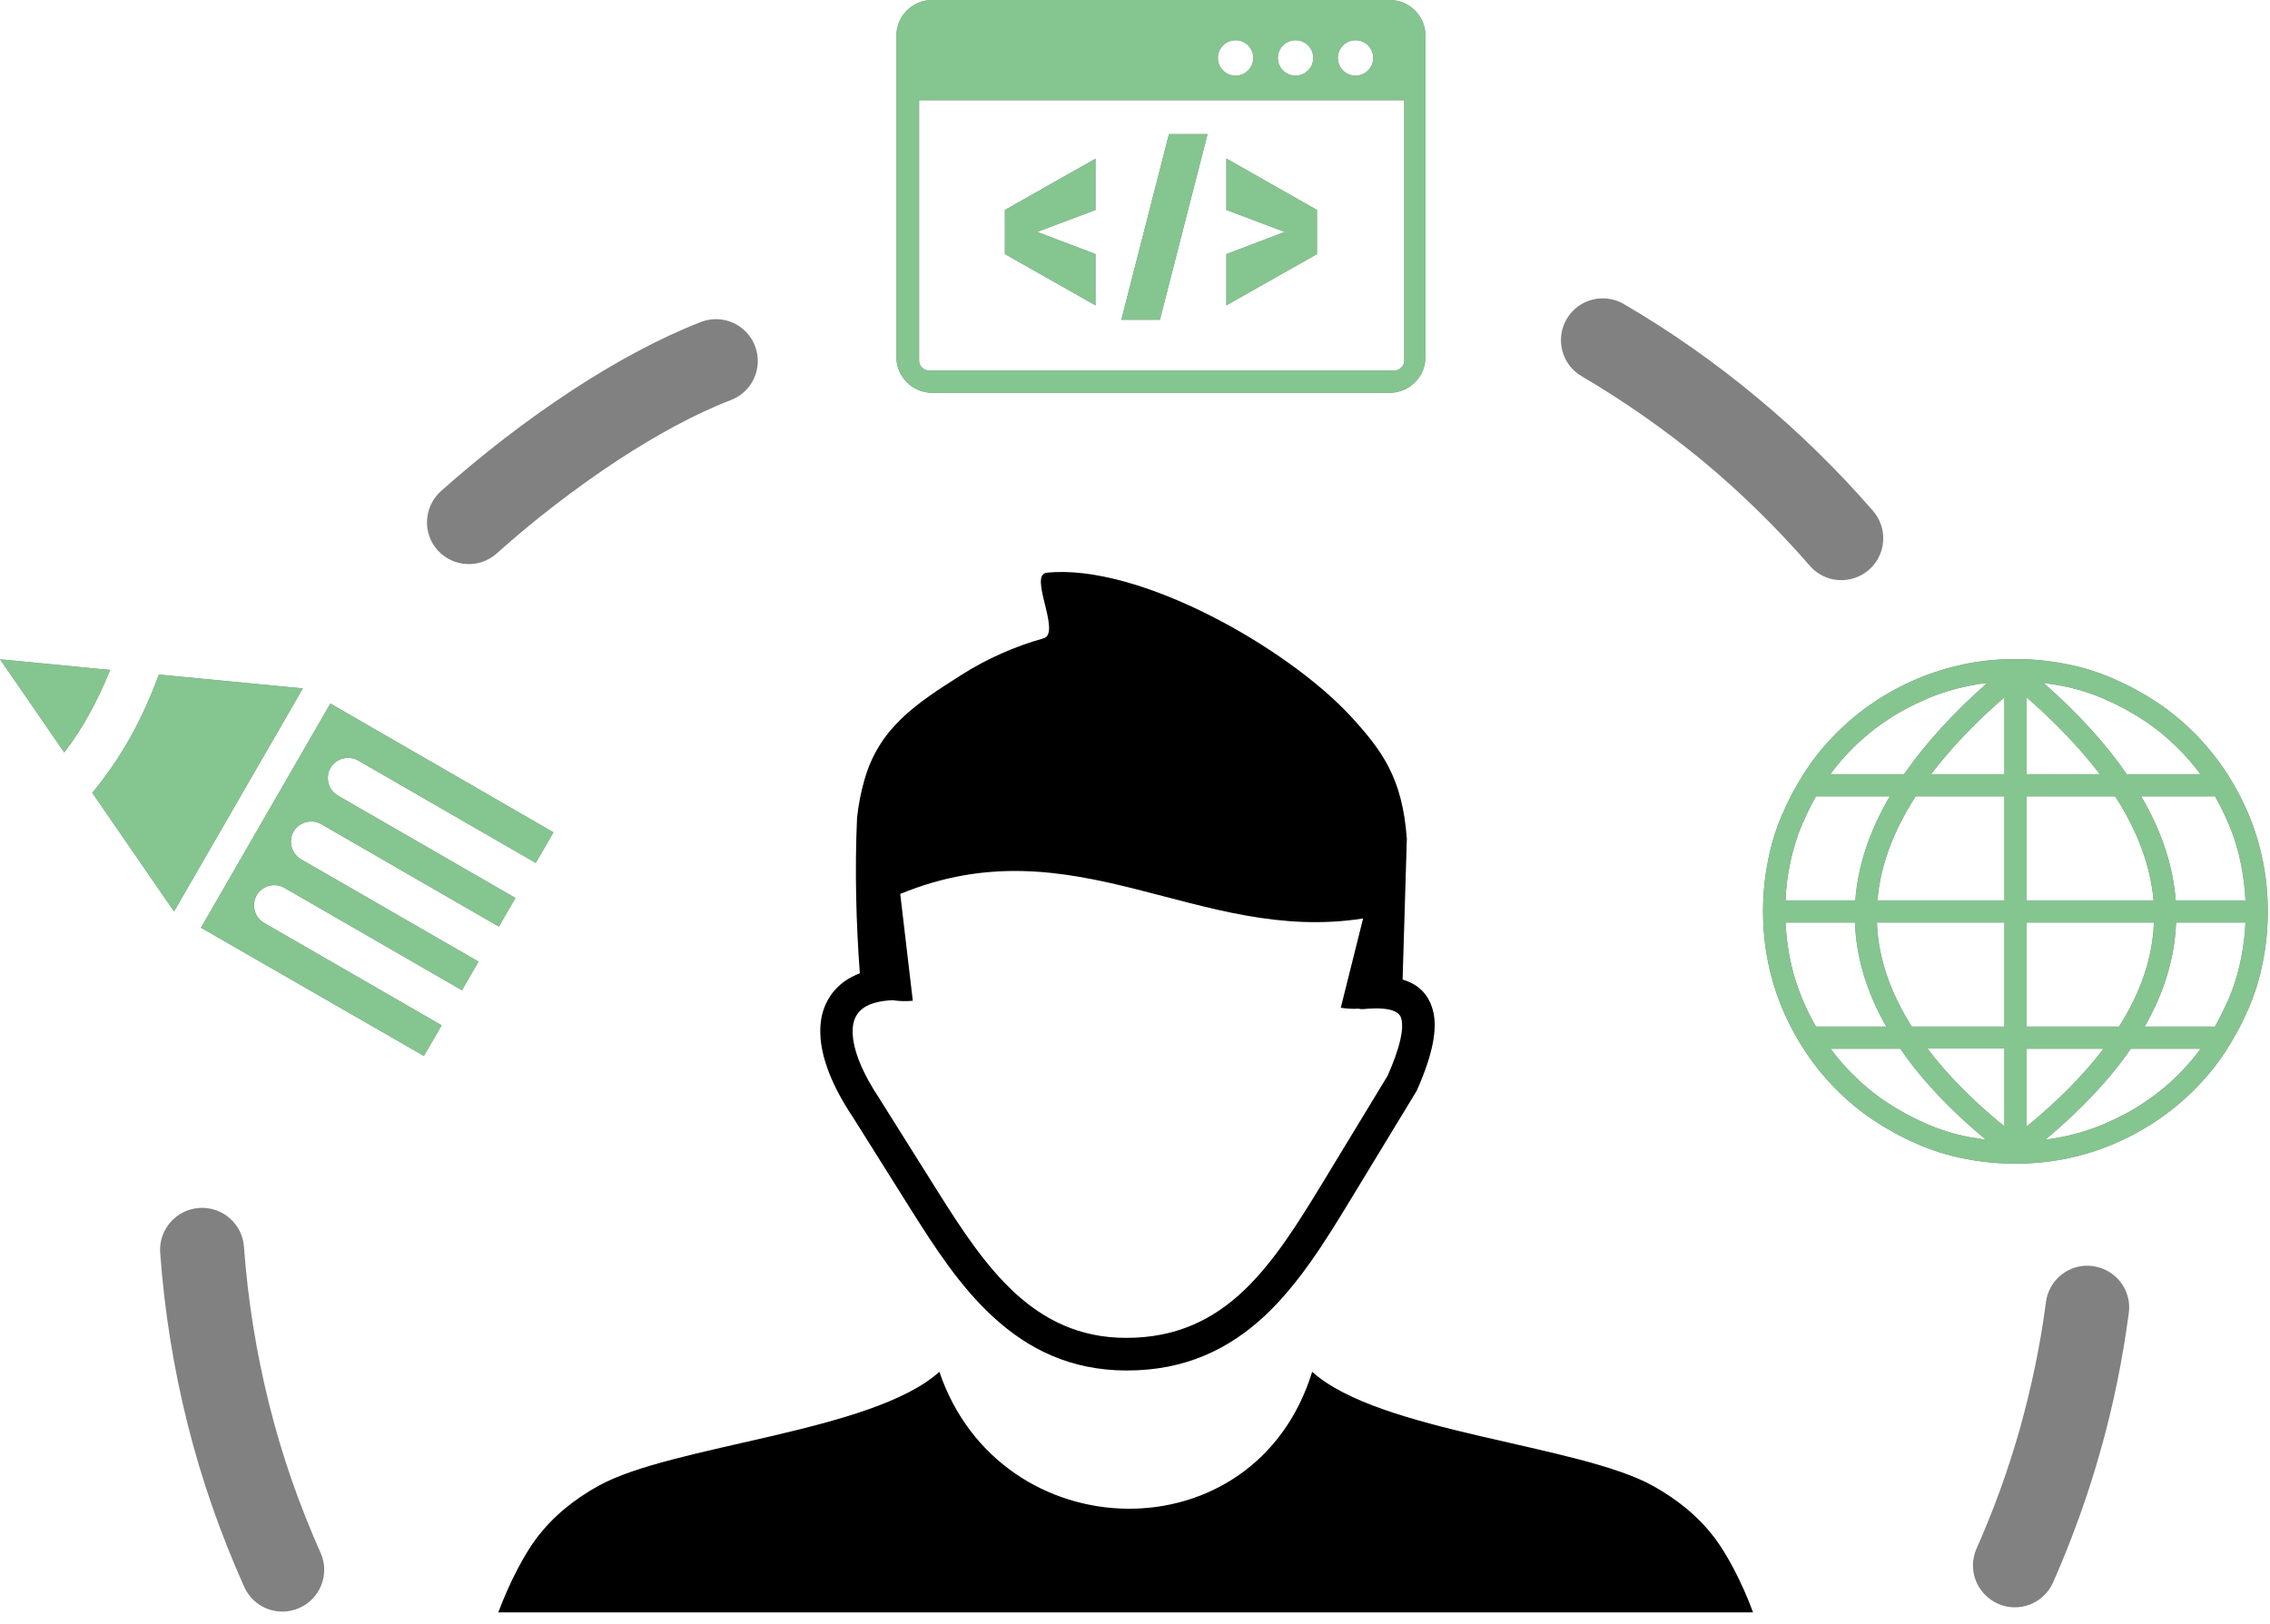 <svg width="123" height="88" viewBox="0 0 123 88" fill="none" xmlns="http://www.w3.org/2000/svg">
<g clip-path="url(#clip0_2_24)">
<path fill-rule="evenodd" clip-rule="evenodd" d="M50.51 0H75.3C76.37 0 77.24 0.87 77.24 1.94V19.35C77.24 20.42 76.37 21.29 75.3 21.29H50.51C49.44 21.29 48.57 20.42 48.57 19.35V1.94C48.57 0.87 49.44 0 50.51 0ZM76.09 5.43H49.8V19.54C49.8 19.69 49.86 19.82 49.96 19.92C50.06 20.02 50.19 20.08 50.34 20.08H75.55C75.7 20.08 75.83 20.02 75.93 19.92C76.03 19.82 76.09 19.69 76.09 19.54V5.43ZM73.45 2.18C73.98 2.18 74.41 2.61 74.41 3.14C74.41 3.67 73.98 4.1 73.45 4.1C72.92 4.1 72.49 3.67 72.49 3.14C72.49 2.61 72.92 2.18 73.45 2.18ZM66.95 2.18C67.48 2.18 67.91 2.61 67.91 3.14C67.91 3.67 67.48 4.1 66.95 4.1C66.42 4.1 65.99 3.67 65.99 3.14C65.99 2.61 66.42 2.18 66.95 2.18ZM70.2 2.18C70.73 2.18 71.16 2.61 71.16 3.14C71.16 3.67 70.73 4.1 70.2 4.1C69.67 4.1 69.24 3.67 69.24 3.14C69.24 2.61 69.67 2.18 70.2 2.18ZM59.36 11.38L56.2 12.57L59.36 13.77V16.55L54.45 13.77V11.38L59.36 8.6V11.38ZM71.36 11.38V13.77L66.45 16.55V13.77L69.61 12.57L66.45 11.38V8.59L71.36 11.38ZM62.85 17.33H60.76L63.34 7.27H65.43L62.85 17.33ZM119.89 55.64C119.93 55.64 119.97 55.64 120.01 55.65C120.26 55.21 120.49 54.74 120.71 54.25C120.72 54.24 120.72 54.23 120.73 54.23C121.04 53.48 121.29 52.71 121.44 51.91C121.56 51.29 121.65 50.65 121.67 50H117.91C117.84 51.91 117.27 53.79 116.21 55.64H119.89ZM119.24 56.84H115.46C114.31 58.51 112.76 60.15 110.83 61.77C111.13 61.73 111.44 61.68 111.73 61.62C112.54 61.46 113.32 61.22 114.08 60.89C114.84 60.56 115.56 60.18 116.22 59.73C116.88 59.29 117.49 58.79 118.06 58.22C118.48 57.79 118.89 57.33 119.24 56.84ZM107.6 61.77C105.66 60.15 104.11 58.51 102.97 56.84H99.19C99.55 57.33 99.95 57.79 100.39 58.23C100.96 58.8 101.56 59.3 102.23 59.74C102.89 60.18 103.6 60.57 104.37 60.9C104.38 60.91 104.39 60.91 104.39 60.92C105.14 61.23 105.91 61.48 106.71 61.63C107 61.68 107.3 61.72 107.6 61.77ZM98.4 55.64H102.21C101.15 53.79 100.58 51.9 100.51 50H96.75C96.78 50.66 96.86 51.29 96.98 51.91C97.14 52.72 97.38 53.5 97.71 54.26C97.91 54.74 98.14 55.2 98.4 55.64ZM96.75 48.8H100.53C100.67 46.93 101.29 45.05 102.4 43.16H98.4C98.15 43.6 97.92 44.06 97.71 44.55C97.7 44.56 97.7 44.57 97.69 44.57C97.38 45.32 97.13 46.09 96.98 46.89C96.85 47.51 96.77 48.14 96.75 48.8ZM99.18 41.96H103.17C104.31 40.32 105.81 38.67 107.68 37.01C107.34 37.05 107.02 37.1 106.7 37.17C105.89 37.33 105.11 37.57 104.35 37.9C103.59 38.23 102.87 38.61 102.21 39.06C101.55 39.5 100.94 40 100.37 40.57C99.94 41 99.54 41.46 99.18 41.96ZM110.73 37.01C112.61 38.67 114.11 40.32 115.24 41.96H119.23C118.87 41.47 118.47 41.01 118.03 40.57C117.46 40 116.86 39.5 116.19 39.06C115.53 38.62 114.82 38.23 114.05 37.9C114.04 37.89 114.03 37.89 114.03 37.88C113.28 37.57 112.51 37.32 111.71 37.17C111.39 37.11 111.06 37.06 110.73 37.01ZM120.02 43.16H116.02C117.13 45.05 117.75 46.93 117.89 48.8H121.67C121.64 48.14 121.56 47.51 121.44 46.89C121.28 46.08 121.04 45.3 120.71 44.54C120.5 44.06 120.27 43.6 120.02 43.16ZM106.46 35.99C107.35 35.81 108.26 35.72 109.21 35.72C110.15 35.72 111.06 35.81 111.96 35.99C112.84 36.16 113.68 36.42 114.51 36.78C114.52 36.78 114.53 36.79 114.54 36.8C115.36 37.15 116.14 37.58 116.87 38.06C117.6 38.54 118.27 39.1 118.89 39.72C119.51 40.34 120.06 41.01 120.55 41.74C121.04 42.47 121.46 43.25 121.81 44.07C122.17 44.91 122.43 45.77 122.61 46.65C122.79 47.54 122.88 48.45 122.88 49.4C122.88 50.34 122.79 51.25 122.61 52.15C122.44 53.03 122.18 53.87 121.82 54.7C121.82 54.71 121.81 54.72 121.8 54.73C121.45 55.56 121.02 56.33 120.54 57.06C120.06 57.79 119.5 58.46 118.88 59.08C118.26 59.7 117.59 60.25 116.86 60.74C116.13 61.23 115.35 61.65 114.53 62C113.69 62.36 112.83 62.62 111.95 62.8C111.06 62.98 110.15 63.07 109.2 63.07C108.26 63.07 107.35 62.98 106.45 62.8C105.57 62.63 104.73 62.37 103.9 62.01C103.89 62.01 103.88 62 103.87 61.99C103.05 61.64 102.27 61.21 101.54 60.73C100.81 60.25 100.14 59.69 99.52 59.07C98.9 58.45 98.35 57.78 97.86 57.05C97.37 56.32 96.95 55.54 96.6 54.72C96.24 53.88 95.98 53.02 95.8 52.14C95.62 51.25 95.53 50.34 95.53 49.39C95.53 48.45 95.62 47.54 95.8 46.64C95.97 45.76 96.23 44.92 96.59 44.09C96.59 44.08 96.6 44.07 96.61 44.06C96.96 43.23 97.39 42.46 97.87 41.73C98.35 41 98.91 40.33 99.53 39.71C100.15 39.09 100.82 38.54 101.55 38.05C102.28 37.56 103.06 37.14 103.88 36.79C104.71 36.44 105.57 36.18 106.46 35.99ZM109.81 37.79V41.96H113.78C112.73 40.58 111.41 39.19 109.81 37.79ZM109.81 43.16V48.8H116.69C116.53 46.95 115.84 45.07 114.61 43.16H109.81ZM109.81 50V55.64H114.82C116.01 53.77 116.64 51.89 116.71 50H109.81ZM109.81 56.84V61.06C111.51 59.67 112.9 58.26 113.98 56.84H109.81ZM108.61 61.05V56.83H104.44C105.51 58.25 106.9 59.66 108.61 61.05ZM108.61 55.64V50H101.7C101.77 51.89 102.41 53.77 103.59 55.64H108.61ZM108.61 48.8V43.16H103.8C102.57 45.07 101.88 46.95 101.73 48.8H108.61ZM108.61 41.96V37.79C107 39.19 105.68 40.58 104.64 41.96H108.61ZM9.43 49.4L5 42.97C5.78 42.03 6.46 41.03 7.05 39.98C7.66 38.89 8.17 37.75 8.61 36.56L16.41 37.31L9.43 49.4ZM10.89 50.28L17.9 38.13L29.99 45.11L29.03 46.77L19.41 41.22C18.89 40.92 18.21 41.1 17.91 41.62C17.61 42.14 17.79 42.82 18.31 43.12L27.93 48.67L27.03 50.22L17.41 44.67C16.89 44.37 16.21 44.55 15.91 45.07C15.61 45.59 15.79 46.27 16.31 46.57L25.93 52.12L25.03 53.67L15.41 48.12C14.89 47.82 14.21 48 13.91 48.52C13.61 49.04 13.79 49.72 14.31 50.02L23.93 55.57L22.97 57.23L10.89 50.28ZM3.48 40.78L0 35.73L5.97 36.31C5.63 37.15 5.25 37.96 4.82 38.73C4.43 39.45 3.98 40.13 3.48 40.78ZM17.37 84.16C17.88 85.3 17.37 86.64 16.22 87.15C15.08 87.66 13.74 87.15 13.23 86C11.96 83.16 10.92 80.21 10.16 77.16C9.41 74.17 8.91 71.07 8.68 67.9C8.59 66.65 9.53 65.56 10.79 65.47C12.04 65.38 13.13 66.32 13.22 67.58C13.43 70.48 13.89 73.31 14.57 76.05C15.27 78.88 16.22 81.58 17.37 84.16ZM26.91 30C25.98 30.83 24.55 30.75 23.71 29.82C22.88 28.89 22.96 27.46 23.89 26.62C26.01 24.73 28.49 22.79 31.05 21.12C33.35 19.62 35.72 18.33 37.98 17.45C39.15 17 40.46 17.58 40.91 18.75C41.36 19.92 40.78 21.23 39.61 21.68C37.66 22.43 35.57 23.58 33.51 24.92C31.15 26.47 28.85 28.26 26.91 30ZM85.7 20.39C84.62 19.76 84.26 18.37 84.89 17.29C85.52 16.21 86.91 15.85 87.99 16.48C90.53 17.96 92.94 19.66 95.19 21.53C97.46 23.41 99.57 25.48 101.49 27.69C102.31 28.64 102.21 30.07 101.26 30.89C100.31 31.71 98.88 31.61 98.06 30.66C96.29 28.62 94.36 26.73 92.3 25.01C90.24 23.31 88.03 21.76 85.7 20.39ZM110.86 70.57C111.02 69.33 112.16 68.45 113.4 68.62C114.64 68.79 115.52 69.92 115.35 71.16C115.01 73.72 114.5 76.21 113.82 78.61C113.13 81.08 112.26 83.46 111.25 85.76C110.74 86.91 109.4 87.43 108.26 86.92C107.11 86.41 106.59 85.07 107.1 83.93C108.04 81.81 108.83 79.63 109.46 77.39C110.08 75.16 110.56 72.88 110.86 70.57Z" fill="#818181"/>
<path fill-rule="evenodd" clip-rule="evenodd" d="M50.9 74.35C54.2 84.07 68 84.419 71.1 74.35C74.75 77.639 85.56 78.29 89.58 80.54C90.85 81.249 92 82.15 92.92 83.37C93.54 84.189 94.37 85.7 94.99 87.389H27C27.63 85.7 28.45 84.189 29.07 83.37C29.99 82.15 31.14 81.249 32.41 80.54C36.44 78.299 47.25 77.639 50.9 74.35ZM48.37 54.209C47.68 54.239 47.15 54.38 46.8 54.62C46.6 54.76 46.45 54.929 46.35 55.139C46.24 55.37 46.19 55.65 46.2 55.98C46.23 56.929 46.73 58.169 47.69 59.599L47.7 59.62L50.82 64.59C52.07 66.579 53.39 68.609 55.02 70.1C56.59 71.529 58.49 72.51 61.01 72.51C63.74 72.519 65.73 71.51 67.35 69.99C69.03 68.409 70.36 66.249 71.67 64.1L75.19 58.3C75.85 56.8 76.08 55.8 75.93 55.209C75.84 54.859 75.45 54.69 74.8 54.66C74.66 54.65 74.52 54.65 74.37 54.66C74.21 54.66 74.05 54.679 73.88 54.69C73.79 54.7 73.7 54.69 73.61 54.669C73.3 54.69 72.97 54.669 72.65 54.62L73.86 49.779C64.92 51.19 58.23 44.55 48.78 48.45L49.46 54.239C49.06 54.279 48.7 54.26 48.37 54.209ZM76 53.09C76.87 53.349 77.42 53.9 77.65 54.789C77.9 55.77 77.63 57.16 76.79 59.059C76.77 59.09 76.76 59.13 76.74 59.16L73.18 65.019C71.81 67.279 70.41 69.54 68.56 71.29C66.63 73.09 64.26 74.29 61.02 74.279C57.99 74.269 55.71 73.109 53.84 71.4C52.03 69.749 50.65 67.609 49.34 65.529L46.22 60.559C45.08 58.859 44.48 57.3 44.45 56.02C44.43 55.419 44.53 54.87 44.76 54.389C44.99 53.889 45.35 53.469 45.83 53.139C46.06 52.989 46.31 52.859 46.59 52.749C46.39 50.059 46.31 47.16 46.44 44.319C46.51 43.65 46.64 42.969 46.83 42.3C47.63 39.45 49.63 38.139 52.11 36.569C53.48 35.7 54.97 35.039 56.54 34.599C57.53 34.319 55.7 31.149 56.72 31.04C61.68 30.529 69.7 35.059 73.17 38.8C74.9 40.679 75.99 42.169 76.23 45.459L76 53.09Z" fill="black"/>
<path fill-rule="evenodd" clip-rule="evenodd" d="M50.51 0H75.3C76.37 0 77.24 0.87 77.24 1.94V19.35C77.24 20.42 76.37 21.29 75.3 21.29H50.51C49.44 21.29 48.57 20.42 48.57 19.35V1.94C48.57 0.87 49.44 0 50.51 0ZM76.09 5.43H49.8V19.54C49.8 19.69 49.86 19.82 49.96 19.92C50.06 20.02 50.19 20.08 50.34 20.08H75.55C75.7 20.08 75.83 20.02 75.93 19.92C76.03 19.82 76.09 19.69 76.09 19.54V5.43ZM73.45 2.18C73.98 2.18 74.41 2.61 74.41 3.14C74.41 3.67 73.98 4.1 73.45 4.1C72.92 4.1 72.49 3.67 72.49 3.14C72.49 2.61 72.92 2.18 73.45 2.18ZM66.95 2.18C67.48 2.18 67.91 2.61 67.91 3.14C67.91 3.67 67.48 4.1 66.95 4.1C66.42 4.1 65.99 3.67 65.99 3.14C65.99 2.61 66.42 2.18 66.95 2.18ZM70.2 2.18C70.73 2.18 71.16 2.61 71.16 3.14C71.16 3.67 70.73 4.1 70.2 4.1C69.67 4.1 69.24 3.67 69.24 3.14C69.24 2.61 69.67 2.18 70.2 2.18ZM59.36 11.38L56.2 12.57L59.36 13.77V16.55L54.45 13.77V11.38L59.36 8.6V11.38ZM71.36 11.38V13.77L66.45 16.55V13.77L69.61 12.57L66.45 11.38V8.59L71.36 11.38ZM62.85 17.33H60.76L63.34 7.27H65.43L62.85 17.33ZM119.89 55.64C119.93 55.64 119.97 55.64 120.01 55.65C120.26 55.21 120.49 54.74 120.71 54.25C120.72 54.24 120.72 54.23 120.73 54.23C121.04 53.48 121.29 52.71 121.44 51.91C121.56 51.29 121.65 50.65 121.67 50H117.91C117.84 51.91 117.27 53.79 116.21 55.64H119.89ZM119.24 56.84H115.46C114.31 58.51 112.76 60.15 110.83 61.77C111.13 61.73 111.44 61.68 111.73 61.62C112.54 61.46 113.32 61.22 114.08 60.89C114.84 60.56 115.56 60.18 116.22 59.73C116.88 59.29 117.49 58.79 118.06 58.22C118.48 57.79 118.89 57.33 119.24 56.84ZM107.6 61.77C105.66 60.15 104.11 58.51 102.97 56.84H99.19C99.55 57.33 99.95 57.79 100.39 58.23C100.96 58.8 101.56 59.3 102.23 59.74C102.89 60.18 103.6 60.57 104.37 60.9C104.38 60.91 104.39 60.91 104.39 60.92C105.14 61.23 105.91 61.48 106.71 61.63C107 61.68 107.3 61.72 107.6 61.77ZM98.4 55.64H102.21C101.15 53.79 100.58 51.9 100.51 50H96.75C96.78 50.66 96.86 51.29 96.98 51.91C97.14 52.72 97.38 53.5 97.71 54.26C97.91 54.74 98.14 55.2 98.4 55.64ZM96.75 48.8H100.53C100.67 46.93 101.29 45.05 102.4 43.16H98.4C98.15 43.6 97.92 44.06 97.71 44.55C97.7 44.56 97.7 44.57 97.69 44.57C97.38 45.32 97.13 46.09 96.98 46.89C96.85 47.51 96.77 48.14 96.75 48.8ZM99.18 41.96H103.17C104.31 40.32 105.81 38.67 107.68 37.01C107.34 37.05 107.02 37.1 106.7 37.17C105.89 37.33 105.11 37.57 104.35 37.9C103.59 38.23 102.87 38.61 102.21 39.06C101.55 39.5 100.94 40 100.37 40.57C99.94 41 99.54 41.46 99.18 41.96ZM110.73 37.01C112.61 38.67 114.11 40.32 115.24 41.96H119.23C118.87 41.47 118.47 41.01 118.03 40.57C117.46 40 116.86 39.5 116.19 39.06C115.53 38.62 114.82 38.23 114.05 37.9C114.04 37.89 114.03 37.89 114.03 37.88C113.28 37.57 112.51 37.32 111.71 37.17C111.39 37.11 111.06 37.06 110.73 37.01ZM120.02 43.16H116.02C117.13 45.05 117.75 46.93 117.89 48.8H121.67C121.64 48.14 121.56 47.51 121.44 46.89C121.28 46.08 121.04 45.3 120.71 44.54C120.5 44.06 120.27 43.6 120.02 43.16ZM106.46 35.99C107.35 35.81 108.26 35.72 109.21 35.72C110.15 35.72 111.06 35.81 111.96 35.99C112.84 36.16 113.68 36.42 114.51 36.78C114.52 36.78 114.53 36.79 114.54 36.8C115.36 37.15 116.14 37.58 116.87 38.06C117.6 38.54 118.27 39.1 118.89 39.72C119.51 40.34 120.06 41.01 120.55 41.74C121.04 42.47 121.46 43.25 121.81 44.07C122.17 44.91 122.43 45.77 122.61 46.65C122.79 47.54 122.88 48.45 122.88 49.4C122.88 50.34 122.79 51.25 122.61 52.15C122.44 53.03 122.18 53.87 121.82 54.7C121.82 54.71 121.81 54.72 121.8 54.73C121.45 55.56 121.02 56.33 120.54 57.06C120.06 57.79 119.5 58.46 118.88 59.08C118.26 59.7 117.59 60.25 116.86 60.74C116.13 61.23 115.35 61.65 114.53 62C113.69 62.36 112.83 62.62 111.95 62.8C111.06 62.98 110.15 63.07 109.2 63.07C108.26 63.07 107.35 62.98 106.45 62.8C105.57 62.63 104.73 62.37 103.9 62.01C103.89 62.01 103.88 62 103.87 61.99C103.05 61.64 102.27 61.21 101.54 60.73C100.81 60.25 100.14 59.69 99.52 59.07C98.9 58.45 98.35 57.78 97.86 57.05C97.37 56.32 96.95 55.54 96.6 54.72C96.24 53.88 95.98 53.02 95.8 52.14C95.62 51.25 95.53 50.34 95.53 49.39C95.53 48.45 95.62 47.54 95.8 46.64C95.97 45.76 96.23 44.92 96.59 44.09C96.59 44.08 96.6 44.07 96.61 44.06C96.96 43.23 97.39 42.46 97.87 41.73C98.35 41 98.91 40.33 99.53 39.71C100.15 39.09 100.82 38.54 101.55 38.05C102.28 37.56 103.06 37.14 103.88 36.79C104.71 36.44 105.57 36.18 106.46 35.99ZM109.81 37.79V41.96H113.78C112.73 40.58 111.41 39.19 109.81 37.79ZM109.81 43.16V48.8H116.69C116.53 46.95 115.84 45.07 114.61 43.16H109.81ZM109.81 50V55.64H114.82C116.01 53.77 116.64 51.89 116.71 50H109.81ZM109.81 56.84V61.06C111.51 59.67 112.9 58.26 113.98 56.84H109.81ZM108.61 61.05V56.83H104.44C105.51 58.25 106.9 59.66 108.61 61.05ZM108.61 55.64V50H101.7C101.77 51.89 102.41 53.77 103.59 55.64H108.61ZM108.61 48.8V43.16H103.8C102.57 45.07 101.88 46.95 101.73 48.8H108.61ZM108.61 41.96V37.79C107 39.19 105.68 40.58 104.64 41.96H108.61ZM9.43 49.4L5 42.97C5.78 42.03 6.46 41.03 7.05 39.98C7.66 38.89 8.17 37.75 8.61 36.56L16.41 37.31L9.43 49.4ZM10.89 50.28L17.9 38.13L29.99 45.11L29.03 46.77L19.41 41.22C18.89 40.92 18.21 41.1 17.91 41.62C17.61 42.14 17.79 42.82 18.31 43.12L27.93 48.67L27.03 50.22L17.41 44.67C16.89 44.37 16.21 44.55 15.91 45.07C15.61 45.59 15.79 46.27 16.31 46.57L25.93 52.12L25.03 53.67L15.41 48.12C14.89 47.82 14.21 48 13.91 48.52C13.61 49.04 13.79 49.72 14.31 50.02L23.93 55.57L22.97 57.23L10.89 50.28ZM3.48 40.78L0 35.73L5.97 36.31C5.63 37.15 5.25 37.96 4.82 38.73C4.43 39.45 3.98 40.13 3.48 40.78Z" fill="#85C590"/>
</g>
<defs>
<clipPath id="clip0_2_24">
<rect width="122.88" height="87.69" fill="white"/>
</clipPath>
</defs>
</svg>
